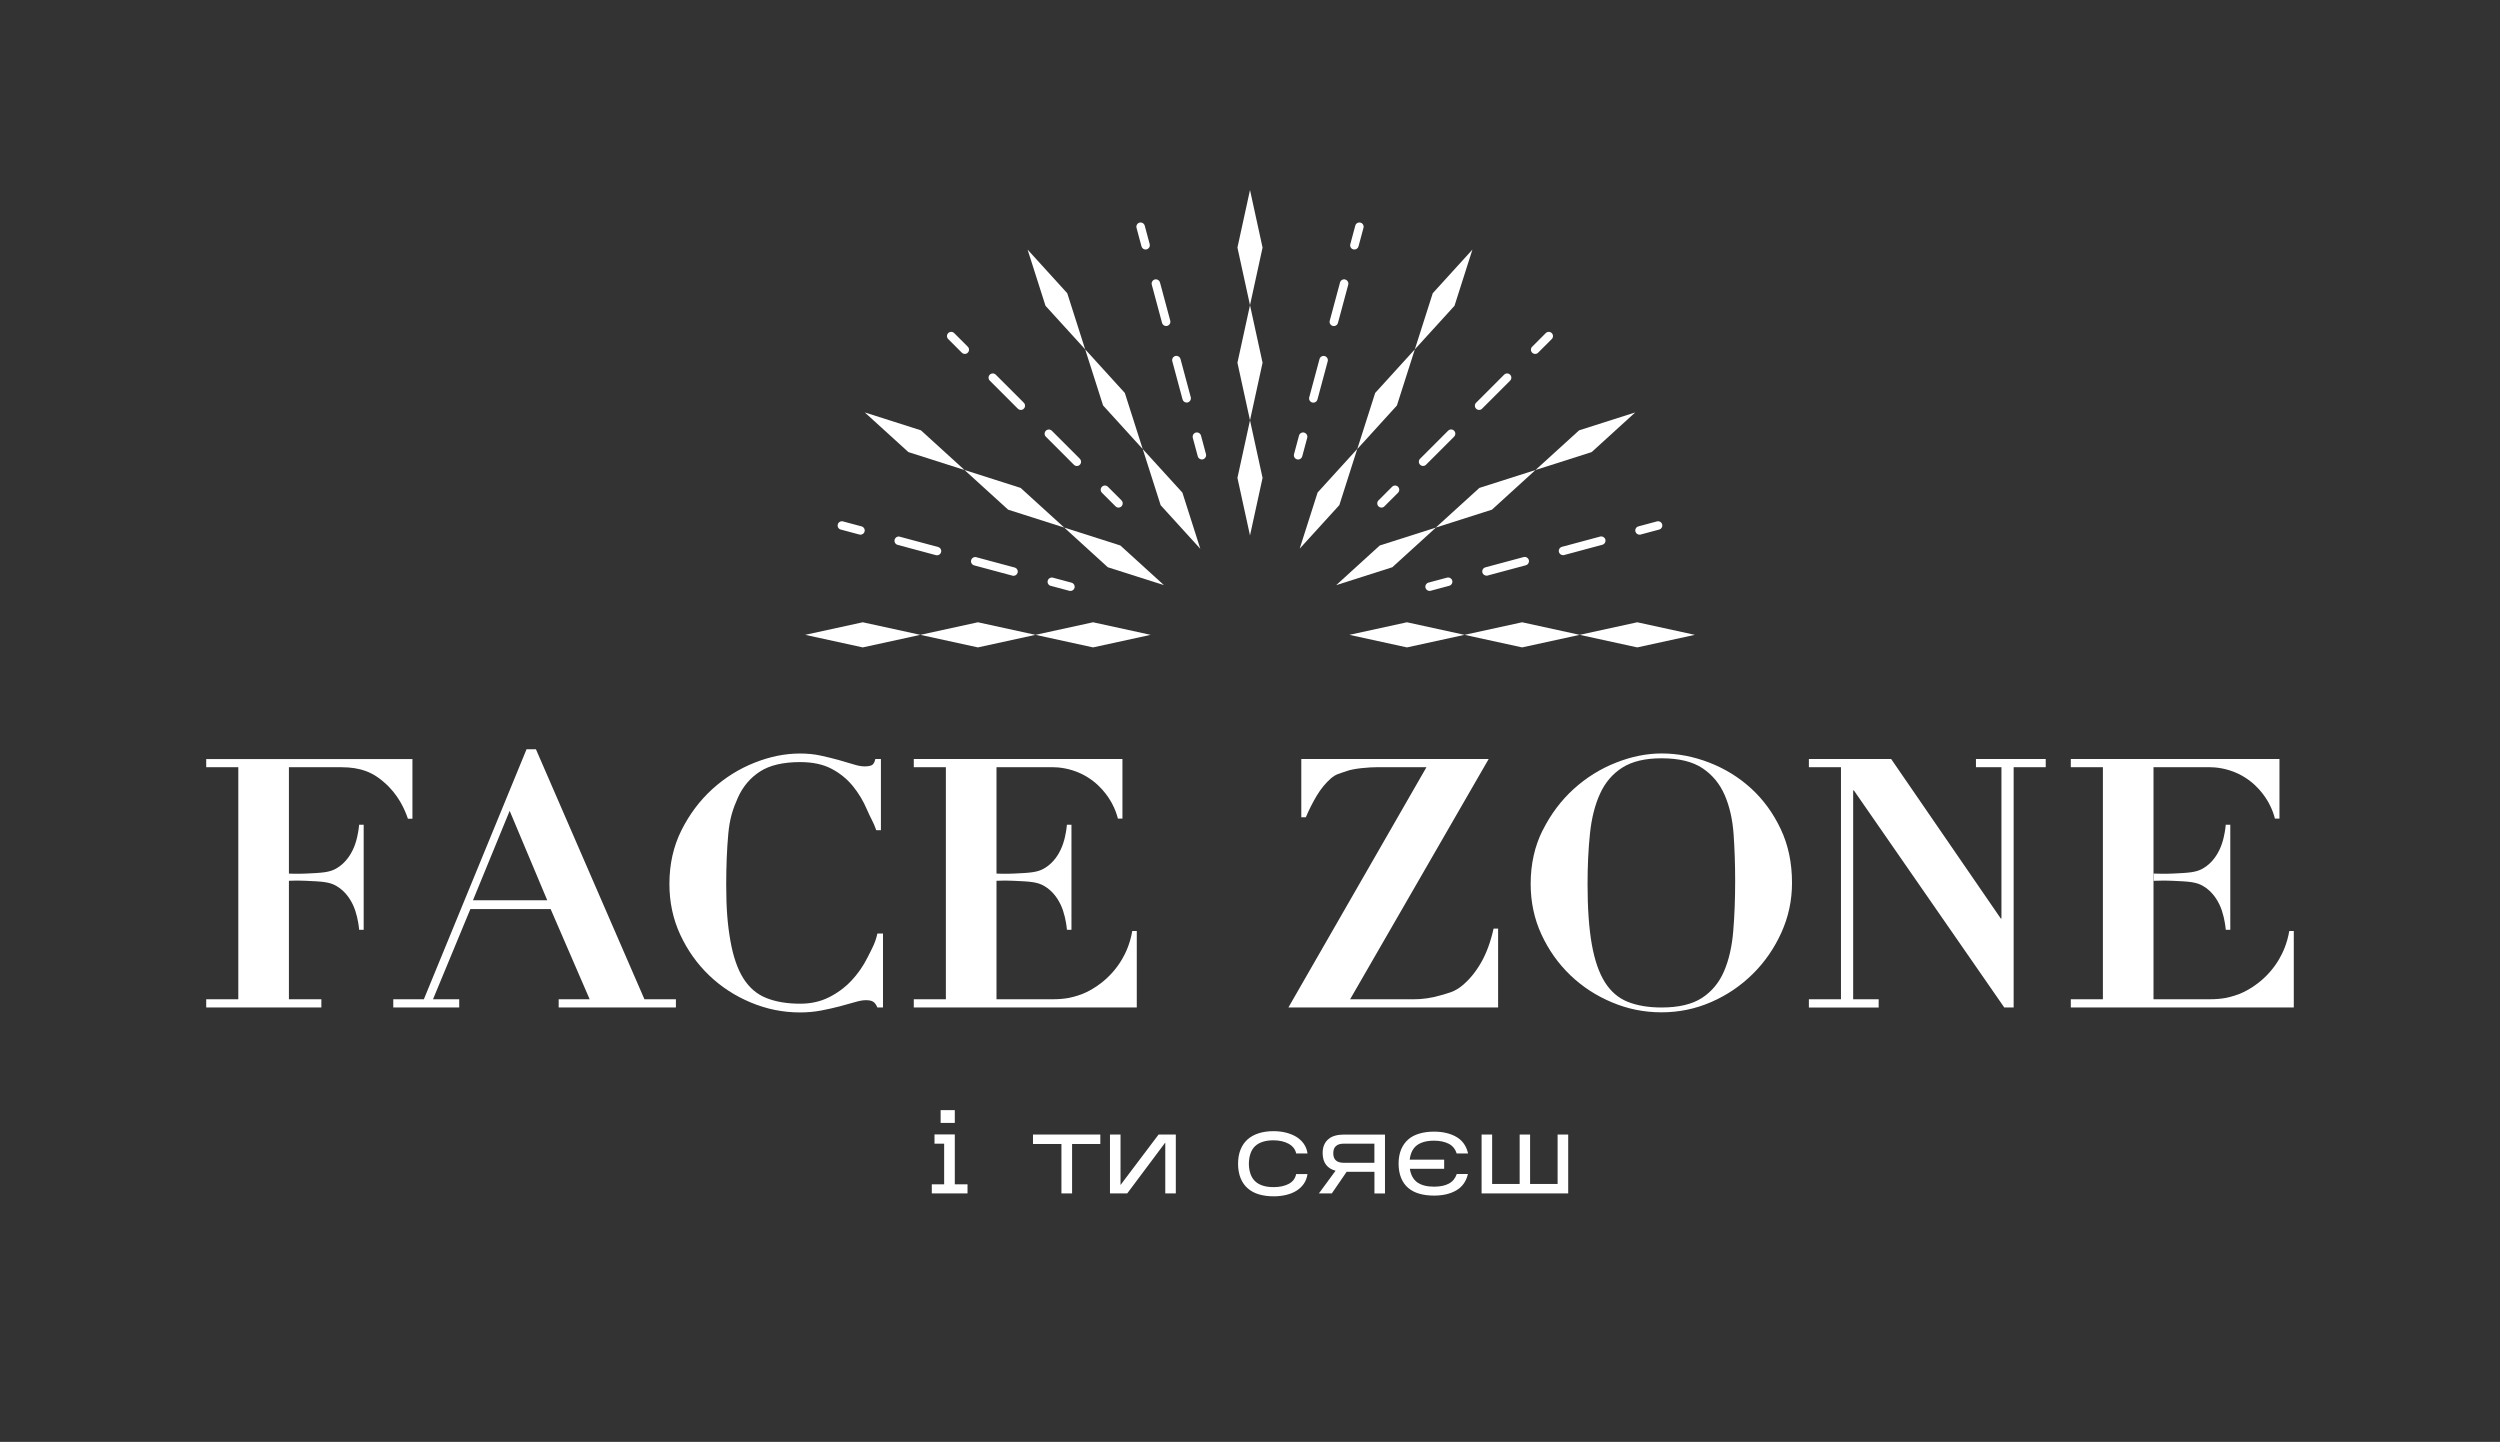 <?xml version="1.0" encoding="UTF-8"?>
<svg id="_Шар_1" data-name="Шар 1" xmlns="http://www.w3.org/2000/svg" viewBox="0 0 481.54 277.73">
  <rect x="0" y="0" width="481.54" height="277.73" fill="#333333" stroke="none"/>
  <defs>
    <style>
      .cls-1 {
        fill: #fff;
      }
    </style>
  </defs>
  <g>
    <g>
      <polygon class="cls-1" points="240.77 36.6 238.35 47.69 240.77 58.78 243.19 47.69 240.77 36.6"/>
      <polygon class="cls-1" points="238.35 69.87 240.77 80.96 243.19 69.87 240.77 58.78 238.35 69.87"/>
    </g>
    <polygon class="cls-1" points="240.77 80.96 238.35 92.05 240.77 103.14 243.19 92.05 240.77 80.96"/>
    <g>
      <polygon class="cls-1" points="197.93 48.08 201.38 58.9 209.02 67.29 205.57 56.48 197.93 48.08"/>
      <polygon class="cls-1" points="209.02 67.29 212.47 78.1 220.11 86.5 216.66 75.69 209.02 67.29"/>
      <polygon class="cls-1" points="220.11 86.5 223.56 97.31 231.2 105.71 227.75 94.89 220.11 86.5"/>
      <polygon class="cls-1" points="166.57 79.44 174.97 87.08 185.78 90.53 177.39 82.89 166.57 79.44"/>
      <polygon class="cls-1" points="185.78 90.53 194.18 98.17 204.99 101.62 196.59 93.98 185.78 90.53"/>
      <polygon class="cls-1" points="204.99 101.62 213.38 109.26 224.2 112.71 215.8 105.07 204.99 101.62"/>
      <polygon class="cls-1" points="155.09 122.28 166.18 124.7 177.27 122.28 166.18 119.86 155.09 122.28"/>
      <polygon class="cls-1" points="177.27 122.28 188.36 124.7 199.45 122.28 188.36 119.86 177.27 122.28"/>
      <polygon class="cls-1" points="199.45 122.28 210.54 124.7 221.63 122.28 210.54 119.86 199.45 122.28"/>
      <polygon class="cls-1" points="315.36 119.86 304.27 122.28 315.36 124.7 326.45 122.28 315.36 119.86"/>
      <polygon class="cls-1" points="282.09 122.28 293.18 124.7 304.27 122.28 293.18 119.86 282.09 122.28"/>
      <polygon class="cls-1" points="259.91 122.28 271 124.7 282.09 122.28 271 119.86 259.91 122.28"/>
      <polygon class="cls-1" points="314.97 79.44 304.16 82.89 295.76 90.53 306.58 87.08 314.97 79.44"/>
      <polygon class="cls-1" points="287.37 98.17 295.76 90.53 284.95 93.98 276.55 101.62 287.37 98.17"/>
      <polygon class="cls-1" points="276.58 101.62 265.76 105.07 257.37 112.71 268.18 109.26 276.58 101.62"/>
      <polygon class="cls-1" points="283.61 48.08 275.97 56.48 272.52 67.29 280.16 58.9 283.61 48.08"/>
      <polygon class="cls-1" points="269.07 78.1 272.52 67.29 264.88 75.69 261.43 86.5 269.07 78.1"/>
      <polygon class="cls-1" points="261.43 86.47 253.79 94.87 250.34 105.68 257.98 97.29 261.43 86.47"/>
    </g>
    <path class="cls-1" d="m295.7,68.17c.21,0,.42-.08.57-.24l2.62-2.62c.32-.32.32-.83,0-1.15-.32-.32-.83-.32-1.15,0l-2.62,2.62c-.32.32-.32.83,0,1.15.16.16.37.24.57.24Z"/>
    <path class="cls-1" d="m284.9,78.96c.21,0,.42-.08.57-.24l5.4-5.4c.32-.32.32-.83,0-1.15-.32-.32-.83-.32-1.15,0l-5.4,5.4c-.32.32-.32.83,0,1.15.16.16.37.24.57.24Z"/>
    <path class="cls-1" d="m274.11,89.75c.21,0,.42-.08.57-.24l5.4-5.4c.32-.32.32-.83,0-1.15-.32-.32-.83-.32-1.15,0l-5.4,5.4c-.32.32-.32.83,0,1.15.16.16.37.24.57.24Z"/>
    <path class="cls-1" d="m269.29,93.76c-.32-.32-.83-.32-1.15,0l-2.62,2.62c-.32.32-.32.83,0,1.15.16.16.37.24.57.24s.42-.08.57-.24l2.62-2.62c.32-.32.32-.83,0-1.15Z"/>
    <path class="cls-1" d="m260.67,48.03c.07.02.14.03.21.03.36,0,.69-.24.79-.6l.96-3.58c.12-.43-.14-.88-.58-1-.43-.11-.88.14-1,.58l-.96,3.58c-.12.43.14.88.58,1Z"/>
    <path class="cls-1" d="m255.16,68.58c-.43-.11-.88.14-1,.58l-1.98,7.37c-.12.43.14.88.58,1,.07.02.14.03.21.03.36,0,.69-.24.79-.6l1.98-7.37c.12-.43-.14-.88-.58-1Z"/>
    <path class="cls-1" d="m259.11,53.83c-.43-.11-.88.14-1,.58l-1.98,7.37c-.12.43.14.88.58,1,.07.02.14.03.21.03.36,0,.69-.24.79-.6l1.98-7.37c.12-.43-.14-.88-.58-1Z"/>
    <path class="cls-1" d="m251.21,83.32c-.43-.11-.88.14-1,.58l-.96,3.58c-.12.43.14.88.58,1,.07.02.14.03.21.03.36,0,.69-.24.79-.6l.96-3.58c.12-.43-.14-.88-.58-1Z"/>
    <path class="cls-1" d="m220.49,43.46c-.12-.43-.57-.69-1-.58-.43.12-.69.56-.58,1l.96,3.58c.1.36.43.6.79.6.07,0,.14,0,.21-.03.43-.12.69-.56.58-1l-.96-3.58Z"/>
    <path class="cls-1" d="m227.38,69.15c-.12-.43-.57-.69-1-.58-.43.12-.69.56-.58,1l1.98,7.37c.1.36.43.6.79.6.07,0,.14,0,.21-.03.43-.12.69-.56.58-1l-1.98-7.37Z"/>
    <path class="cls-1" d="m223.43,54.41c-.12-.43-.57-.69-1-.58-.43.12-.69.56-.58,1l1.98,7.37c.1.36.43.6.79.6.07,0,.14,0,.21-.03.43-.12.69-.56.58-1l-1.98-7.37Z"/>
    <path class="cls-1" d="m231.33,83.9c-.12-.43-.56-.69-1-.58-.43.12-.69.56-.58,1l.96,3.58c.1.36.43.6.79.6.07,0,.14,0,.21-.03.43-.12.69-.56.58-1l-.96-3.58Z"/>
    <path class="cls-1" d="m185.27,67.93c.16.16.37.24.57.24s.42-.08.57-.24c.32-.32.32-.83,0-1.15l-2.62-2.62c-.32-.32-.83-.32-1.15,0-.32.32-.32.83,0,1.15l2.62,2.62Z"/>
    <path class="cls-1" d="m196.06,78.72c.16.16.37.24.57.24s.42-.08.57-.24c.32-.32.32-.83,0-1.15l-5.4-5.4c-.32-.32-.83-.32-1.15,0-.32.32-.32.83,0,1.15l5.4,5.4Z"/>
    <path class="cls-1" d="m208,88.37l-5.4-5.4c-.32-.32-.83-.32-1.15,0-.32.32-.32.83,0,1.15l5.4,5.4c.16.16.37.24.57.24s.42-.08.57-.24c.32-.32.32-.83,0-1.15Z"/>
    <path class="cls-1" d="m216.02,96.38l-2.62-2.62c-.32-.32-.83-.32-1.15,0-.32.32-.32.83,0,1.15l2.62,2.62c.16.16.37.24.57.24s.42-.08.57-.24c.32-.32.32-.83,0-1.15Z"/>
    <path class="cls-1" d="m161.95,102l3.58.96c.07.02.14.03.21.03.36,0,.69-.24.79-.6.12-.43-.14-.88-.58-1l-3.58-.96c-.43-.11-.88.14-1,.58-.12.43.14.88.58,1Z"/>
    <path class="cls-1" d="m188.06,107.32c-.43-.11-.88.14-1,.58-.12.43.14.88.58,1l7.37,1.98c.07.02.14.03.21.03.36,0,.69-.24.79-.6.12-.43-.14-.88-.58-1l-7.37-1.98Z"/>
    <path class="cls-1" d="m173.32,103.37c-.42-.12-.88.14-1,.58-.12.43.14.88.58,1l7.37,1.98c.07.02.14.03.21.03.36,0,.69-.24.79-.6.12-.43-.14-.88-.58-1l-7.37-1.98Z"/>
    <path class="cls-1" d="m202.39,112.84l3.58.96c.07.02.14.03.21.03.36,0,.69-.24.79-.6.12-.43-.14-.88-.58-1l-3.58-.96c-.43-.11-.88.14-1,.58-.12.43.14.88.58,1Z"/>
    <path class="cls-1" d="m315.8,102.99c.07,0,.14,0,.21-.03l3.58-.96c.43-.12.69-.56.57-1-.12-.43-.56-.69-1-.57l-3.58.96c-.43.12-.69.56-.57,1,.1.36.43.6.79.6Z"/>
    <path class="cls-1" d="m301.06,106.94c.07,0,.14,0,.21-.03l7.37-1.98c.43-.12.69-.56.58-1-.12-.43-.57-.69-1-.58l-7.37,1.98c-.43.12-.69.56-.58,1,.1.36.43.6.79.6Z"/>
    <path class="cls-1" d="m286.32,110.89c.07,0,.14,0,.21-.03l7.37-1.98c.43-.12.69-.56.58-1-.12-.43-.57-.69-1-.58l-7.37,1.98c-.43.12-.69.56-.58,1,.1.36.43.6.79.6Z"/>
    <path class="cls-1" d="m279.73,111.84c-.12-.43-.56-.69-1-.58l-3.58.96c-.43.12-.69.56-.58,1,.1.36.43.6.79.6.07,0,.14,0,.21-.03l3.58-.96c.43-.12.69-.56.58-1Z"/>
  </g>
  <g>
    <path class="cls-1" d="m81.64,192.48l19.78-48.16h1.81l20.9,48.16h6.06v1.58h-22.58v-1.58h5.97l-7.52-17.38h-15.46l-7.2,17.38h5.05v1.58h-12.7v-1.58h5.89Zm9.46-19.07h14.31l-7.24-17.23-7.07,17.23Z"/>
    <path class="cls-1" d="m168.78,159.91c-.49-1.48-1.09-2.32-1.78-3.95-.69-1.64-1.59-3.14-2.69-4.5-1.1-1.37-2.47-2.49-4.1-3.36-1.64-.87-3.66-1.31-6.08-1.31-3.27,0-5.85.6-7.73,1.81-1.88,1.21-3.3,2.89-4.27,5.04-.96,2.15-1.58,4-1.85,6.98-.27,2.98-.4,6.24-.4,9.78,0,4.66.27,7.78.81,10.83.54,3.05,1.38,5.47,2.52,7.26,1.14,1.79,2.62,3.05,4.44,3.76,1.81.72,3.98,1.08,6.49,1.08,2.02,0,3.84-.4,5.48-1.21,1.64-.81,3.08-1.87,4.34-3.19,1.25-1.32,2.31-2.83,3.16-4.54.85-1.7,1.48-2.74,1.88-4.58h1.08v14.25h-1.08c-.23-.54-.49-.91-.81-1.11-.31-.2-.78-.3-1.41-.3-.54,0-1.23.12-2.08.37-.85.25-1.83.52-2.92.81-1.1.29-2.3.56-3.6.81-1.3.25-2.67.37-4.1.37-3.27,0-6.43-.64-9.48-1.92-3.05-1.28-5.72-3.02-8.03-5.24-2.31-2.22-4.16-4.83-5.55-7.83-1.39-3-2.08-6.25-2.08-9.75,0-3.81.77-7.26,2.32-10.35,1.55-3.09,3.53-5.73,5.95-7.93,2.42-2.19,5.12-3.89,8.1-5.07,2.98-1.19,5.9-1.78,8.77-1.78,1.43,0,2.77.13,4,.4,1.23.27,2.37.55,3.43.84,1.05.29,2.01.57,2.86.84.85.27,1.57.4,2.15.4.63,0,1.1-.08,1.41-.24.31-.16.54-.55.67-1.18h1.08v13.71h-.87Z"/>
    <path class="cls-1" d="m265.4,147.77c-1.79,0-4.63.25-5.98.74-1.34.49-2.09.55-3.1,1.45-1.01.9-1.89,1.97-2.65,3.23-.76,1.25-1.48,2.67-2.15,4.23h-.87v-11.22h36.09l-26.69,46.28h12.16c1.79,0,3.52-.25,5.18-.74,1.66-.49,2.73-.68,4.15-1.82s2.64-2.62,3.7-4.44c1.05-1.81,1.87-4.02,2.45-6.62h.87v15.19h-40.39l26.59-46.28h-9.34Z"/>
    <path class="cls-1" d="m297.16,159.91c1.55-3.09,3.53-5.73,5.95-7.93,2.42-2.19,5.13-3.89,8.13-5.07,3-1.19,5.94-1.78,8.8-1.78,3.09,0,6.15.58,9.17,1.75,3.02,1.17,5.71,2.82,8.07,4.97,2.35,2.15,4.26,4.76,5.71,7.83,1.46,3.07,2.18,6.53,2.18,10.38,0,3.36-.68,6.55-2.05,9.58-1.37,3.02-3.2,5.68-5.51,7.96-2.31,2.28-4.97,4.09-8,5.41-3.02,1.32-6.22,1.98-9.58,1.98s-6.5-.64-9.54-1.92c-3.05-1.28-5.72-3.02-8.03-5.24-2.31-2.22-4.16-4.83-5.55-7.83-1.39-3-2.08-6.25-2.08-9.75,0-3.81.77-7.26,2.32-10.35Zm9.44,21.94c.54,3.07,1.38,5.51,2.52,7.33,1.14,1.81,2.62,3.08,4.44,3.8,1.81.72,3.98,1.08,6.48,1.08,3.32,0,5.91-.62,7.8-1.85,1.88-1.23,3.29-2.93,4.23-5.11.94-2.17,1.53-4.75,1.78-7.73.25-2.98.37-6.22.37-9.71,0-3.14-.1-6.13-.3-8.97-.2-2.84-.77-5.35-1.71-7.53-.94-2.17-2.36-3.9-4.27-5.18-1.91-1.28-4.54-1.92-7.9-1.92-3.14,0-5.64.59-7.53,1.78-1.88,1.19-3.32,2.86-4.3,5.01-.99,2.15-1.64,4.7-1.95,7.66-.31,2.96-.47,6.21-.47,9.75,0,4.66.27,8.53.81,11.59Z"/>
    <path class="cls-1" d="m364.27,146.2l21.11,30.72h.13v-29.15h-4.91v-1.58h13.44v1.58h-6.18v46.28h-1.81l-28.97-41.81h-.13v40.24h4.91v1.58h-13.44v-1.58h6.18v-44.7h-6.18v-1.58h15.86Z"/>
    <path class="cls-1" d="m440.95,179.33c-.42,2.48-1.3,4.3-1.95,5.41-2.28,3.92-5.71,5.93-7.6,6.69-1.3.52-2.64.78-2.64.78-.93.17-1.91.26-2.94.26h-11.02v-44.7h10.69c1.31,0,3.37.2,5.58,1.24,3.55,1.68,5.32,4.52,5.98,5.75.62,1.15.95,2.19,1.14,2.92h.87v-11.49h-40.19v1.58h6.18v44.7h-6.18v1.58h42.95v-14.72h-.87Z"/>
    <path class="cls-1" d="m428.72,158.83c-.02.19-.05.45-.09.78-.09.65-.36,2.49-1.12,4.06-.27.56-1.2,2.49-3.22,3.63-1.34.76-2.8.82-5.72.96-1.56.07-2.85.04-3.76,0v1.4c.91-.04,2.21-.07,3.76,0,2.93.13,4.39.2,5.72.96,2.02,1.14,2.94,3.07,3.22,3.63.75,1.57,1.02,3.4,1.12,4.06.05.32.08.59.09.78h.87v-20.24h-.87Z"/>
    <path class="cls-1" d="m69.18,158.83c-.02.19-.05.45-.09.78-.09.65-.36,2.49-1.12,4.06-.27.56-1.2,2.49-3.22,3.63-1.34.76-2.8.82-5.72.96-1.56.07-2.85.04-3.76,0v1.4c.91-.04,2.21-.07,3.76,0,2.93.13,4.39.2,5.72.96,2.02,1.14,2.94,3.07,3.22,3.63.75,1.57,1.02,3.4,1.12,4.06.05.32.08.59.09.78h.87v-20.24h-.87Z"/>
    <path class="cls-1" d="m205.51,158.83c-.02.19-.05.45-.09.78-.09.65-.36,2.49-1.12,4.06-.27.56-1.2,2.49-3.22,3.63-1.34.76-2.8.82-5.72.96-1.56.07-2.85.04-3.76,0v1.4c.91-.04,2.21-.07,3.76,0,2.93.13,4.39.2,5.72.96,2.02,1.14,2.94,3.07,3.22,3.63.75,1.57,1.02,3.4,1.12,4.06.05.32.08.59.09.78h.87v-20.24h-.87Z"/>
    <path class="cls-1" d="m218.09,179.33c-.42,2.48-1.3,4.3-1.95,5.41-2.28,3.92-5.71,5.93-7.6,6.69-1.3.52-2.64.78-2.64.78-.93.17-1.91.26-2.94.26h-11.02v-44.7h10.69c1.31,0,3.37.2,5.58,1.24,3.55,1.68,5.32,4.52,5.98,5.75.62,1.15.95,2.19,1.14,2.92h.87v-11.49h-40.19v1.58h6.18v44.7h-6.18v1.58h42.95v-14.72h-.87Z"/>
    <path class="cls-1" d="m39.72,146.2v1.58h6.18v44.7h-6.18v1.58h22.18v-1.58h-6.25v-44.7h10.15c1.79,0,3.35.25,4.67.74,1.74.65,2.84,1.59,3.46,2.12,2.79,2.36,4.06,5.33,4.64,7.06h.87v-11.49h-39.72Z"/>
  </g>
  <g>
    <path class="cls-1" d="m186.36,228.12v1.75h-6.88v-1.75h2.38v-7.83h-1.86v-1.78h3.91v9.61h2.45Zm-2.45-14.29v2.46h-2.73v-2.46h2.73Z"/>
    <path class="cls-1" d="m206.5,220.35v9.52h-2.05v-9.52h-5.48v-1.82h12.97v1.82h-5.44Z"/>
    <path class="cls-1" d="m224.45,220.07l-7.33,9.8h-3.32v-11.34h2.03v9.72l7.33-9.72h3.32v11.34h-2.03v-9.8Z"/>
    <path class="cls-1" d="m251.84,226.15c-.1.71-.34,1.34-.71,1.87s-.84.98-1.42,1.34-1.23.62-1.98.8-1.54.27-2.4.27c-1.05,0-1.99-.13-2.83-.37-.84-.25-1.55-.63-2.15-1.15-.6-.51-1.05-1.16-1.38-1.95-.32-.78-.49-1.7-.5-2.76,0-1.05.16-1.98.48-2.77.32-.79.77-1.45,1.36-1.97.59-.52,1.31-.91,2.15-1.18.84-.26,1.78-.4,2.82-.4.86,0,1.66.09,2.41.28.75.19,1.42.46,2,.81.58.36,1.06.8,1.44,1.34.38.54.62,1.16.72,1.87h-2.18c-.09-.41-.26-.78-.51-1.09-.25-.31-.58-.58-.96-.79-.39-.21-.83-.38-1.33-.49-.5-.11-1.04-.17-1.61-.17-1.54.01-2.71.39-3.49,1.11s-1.19,1.87-1.22,3.42c.03,1.54.45,2.67,1.25,3.4s1.98,1.09,3.52,1.09c1.15,0,2.12-.21,2.9-.62.79-.41,1.27-1.05,1.44-1.9h2.16Z"/>
    <path class="cls-1" d="m259.39,225.7l-2.86,4.17h-2.49l3.21-4.37c-.77-.2-1.38-.57-1.81-1.12-.44-.55-.66-1.3-.68-2.26,0-.61.1-1.15.29-1.59.2-.45.47-.82.83-1.12.36-.3.78-.52,1.28-.66s1.04-.21,1.64-.21h7.97v11.34h-2.03v-4.17h-5.35Zm-2.58-3.55c0,.61.17,1.07.51,1.37.34.3.83.45,1.47.45h5.94v-3.68h-5.94c-.63,0-1.11.15-1.46.45s-.52.77-.52,1.41Z"/>
    <path class="cls-1" d="m282.75,226.11c-.33,1.43-1.07,2.48-2.22,3.16s-2.58,1.02-4.31,1.02c-1.05,0-1.99-.12-2.83-.36-.84-.24-1.55-.61-2.14-1.11s-1.04-1.13-1.36-1.9-.49-1.68-.5-2.74c0-1.05.16-1.97.48-2.75.32-.78.78-1.42,1.36-1.94s1.31-.89,2.15-1.14c.84-.25,1.78-.38,2.82-.38,1.72,0,3.16.34,4.33,1.02s1.92,1.74,2.24,3.18h-2.2c-.26-.86-.77-1.48-1.53-1.87-.76-.39-1.71-.59-2.86-.59-1.4.01-2.48.31-3.25.88-.77.57-1.24,1.5-1.4,2.78h6.64v1.76h-6.61c.19,1.2.67,2.07,1.45,2.62.78.55,1.85.82,3.22.82,1.16,0,2.11-.2,2.84-.59.73-.39,1.24-1.01,1.53-1.85h2.16Z"/>
    <path class="cls-1" d="m302.06,218.53v11.34h-16.68v-11.34h2.03v9.52h5.3v-9.52h2.01v9.52h5.3v-9.52h2.03Z"/>
  </g>
</svg>